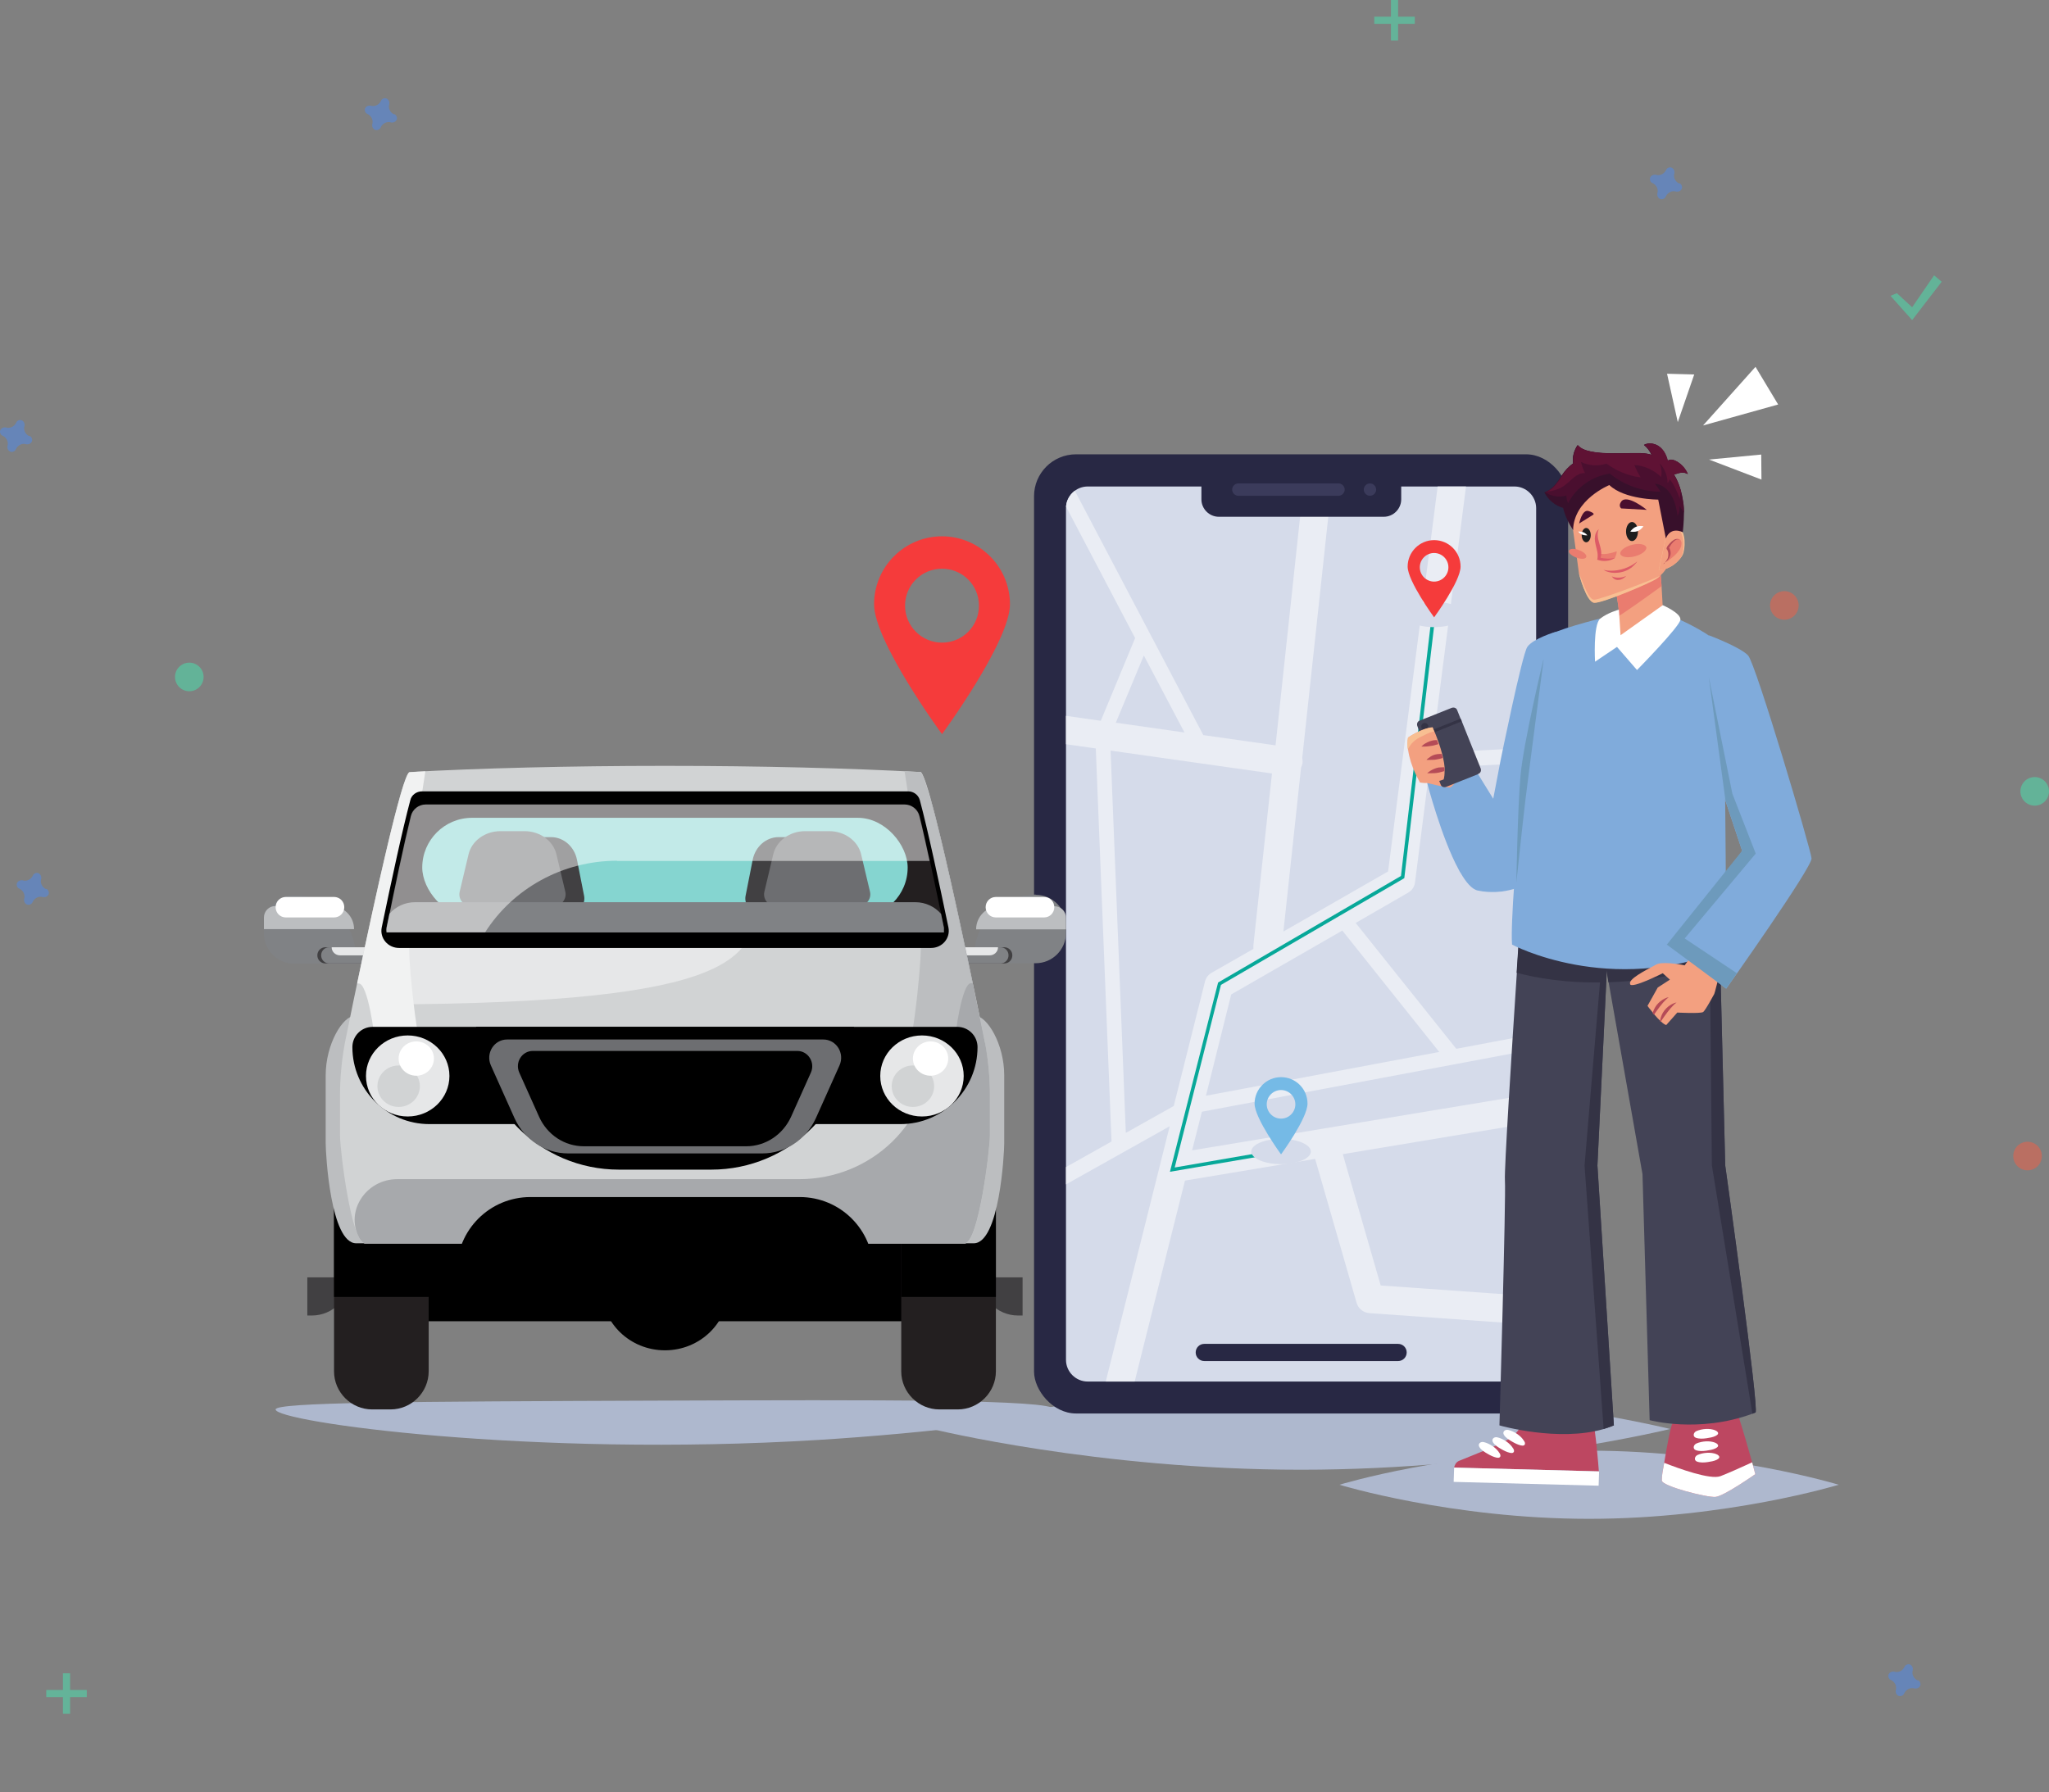 <?xml version="1.0" encoding="UTF-8"?>
<svg xmlns="http://www.w3.org/2000/svg" version="1.1" xmlns:xlink="http://www.w3.org/1999/xlink" viewBox="0 0 859.4 751.9">
  <rect x="0" y="0" width="859.4" height="751.9" fill="#808080" stroke="none"/>
  <!-- Generator: Adobe Illustrator 29.1.0, SVG Export Plug-In . SVG Version: 2.1.0 Build 142)  -->
  <defs>
    <style>
      .st0 {
        fill: #f53b3b;
      }

      .st1, .st2 {
        fill: #47e6b1;
      }

      .st3 {
        fill: #aeb8ce;
      }

      .st4 {
        fill: #f3a080;
      }

      .st5, .st6 {
        fill: #fff;
      }

      .st7 {
        fill: #4d8af0;
      }

      .st7, .st6, .st2, .st8, .st9 {
        opacity: .5;
      }

      .st7, .st10, .st2, .st11, .st8 {
        isolation: isolate;
      }

      .st12 {
        fill: #343345;
      }

      .st10 {
        fill: #ff146c;
        opacity: 0;
      }

      .st13 {
        fill: none;
      }

      .st14 {
        fill: #282844;
      }

      .st15, .st16 {
        fill: #d5dbea;
      }

      .st17 {
        fill: #85d5d0;
      }

      .st18 {
        fill: #808285;
      }

      .st19 {
        fill: #5f1234;
      }

      .st20 {
        fill: #f1f2f2;
      }

      .st21 {
        fill: #dd5b67;
      }

      .st22 {
        fill: #bcbec0;
      }

      .st23 {
        fill: #231f20;
      }

      .st24 {
        fill: #6d6e71;
      }

      .st25 {
        fill: #80abdb;
      }

      .st26 {
        fill: #07a899;
      }

      .st27 {
        fill: #ea7c6f;
      }

      .st28 {
        fill: #f8bf92;
      }

      .st29 {
        fill: #a7a9ac;
      }

      .st30 {
        fill: #3b3b5b;
      }

      .st31 {
        fill: #38102b;
      }

      .st32 {
        fill: #bd4761;
      }

      .st33 {
        fill: #75bae6;
      }

      .st34 {
        fill: #6d9abc;
      }

      .st35 {
        fill: #414042;
      }

      .st36 {
        fill: #4a0f2f;
      }

      .st16 {
        mix-blend-mode: multiply;
      }

      .st37 {
        fill: #eaedf4;
      }

      .st38 {
        fill: #434356;
      }

      .st39 {
        fill: #b54b57;
      }

      .st40 {
        fill: #1d1e1e;
      }

      .st8 {
        fill: #f55f44;
      }

      .st41 {
        clip-path: url(#clippath);
      }

      .st42 {
        fill: #e6e7e8;
      }

      .st43 {
        fill: #d1d3d4;
      }
    </style>
    <clipPath id="clippath">
      <path class="st13" d="M367.1,293.2h357.3c5,0,9.1,4.1,9.1,9.1v179c0,5-4.1,9.1-9.1,9.1h-357.3c-5,0-9.1-4.1-9.1-9.1v-179c0-5,4.1-9.1,9.1-9.1Z" transform="translate(937.5 -153.9) rotate(90)"/>
    </clipPath>
  </defs>
  <g class="st11">
    <g id="_x34_746a87b-e7ac-476a-abc6-e77b15a9a3dd">
      <path class="st10" d="M433,10.8l-4.6,2.8v688.9c1.5,1.1,3.1,2.2,4.6,3.2,269.7-186.7,269.7-529,269.7-529L433,10.8Z"/>
      <path class="st7" d="M165.3,48c-1.7-.8-2.6-2.7-2-4.4v-.4h0c0-1-.7-1.9-1.7-2-.6,0-1.2.2-1.6.7h0s-.1.2-.2.4c-.8,1.7-2.7,2.6-4.4,2h-.4c-1,0-1.9.7-2,1.7,0,.6.2,1.2.7,1.6h0c.1,0,.2,0,.4.2,1.7.8,2.6,2.7,2,4.4v.4h0c0,1,.7,1.9,1.7,2,.6,0,1.3-.2,1.7-.8h0s.1-.2.2-.4c.8-1.7,2.7-2.6,4.4-2h.4c1,0,1.9-.7,2-1.7,0-.6-.2-1.2-.7-1.6h0c-.1,0-.2-.2-.4-.2h0Z"/>
      <path class="st7" d="M19.3,373c-1.7-.8-2.6-2.7-2-4.4v-.4h0c0-1-.7-1.9-1.7-2-.6,0-1.2.2-1.6.7h0c0,.1-.1.2-.2.4-.8,1.7-2.7,2.6-4.4,2h-.4c-1,0-1.9.7-2,1.7,0,.6.2,1.2.7,1.6h0l.4.2c1.7.8,2.6,2.7,2,4.4v.4h0c0,1,.7,1.9,1.7,2,.6,0,1.3-.2,1.7-.8h0c0-.1.1-.2.2-.4.8-1.7,2.7-2.6,4.4-2h.4c1,0,1.9-.7,2-1.7,0-.6-.2-1.2-.7-1.6h0c-.1,0-.2-.2-.4-.2h0Z"/>
      <circle class="st8" cx="748.4" cy="254" r="6"/>
      <circle class="st8" cx="850.4" cy="485" r="6"/>
      <path class="st7" d="M704.3,77c-1.7-.8-2.6-2.7-2-4.4v-.4h0c0-1-.7-1.9-1.7-2-.6,0-1.2.2-1.6.7h0s0,.2-.2.4c-.8,1.7-2.7,2.6-4.4,2h-.4c-1,0-1.9.7-2,1.7,0,.6.2,1.2.7,1.6h0s.2,0,.4.2c1.7.8,2.6,2.7,2,4.4v.4h0c0,1,.7,1.9,1.7,2,.6,0,1.3-.2,1.7-.8h0s0-.2.2-.4c.8-1.7,2.7-2.6,4.4-2h.4c1,0,1.9-.7,2-1.7,0-.6-.2-1.2-.7-1.6h0s-.2-.2-.4-.2h-.1Z"/>
      <path class="st7" d="M804.3,705c-1.7-.8-2.6-2.7-2-4.4v-.4h0c0-1-.7-1.9-1.7-2-.6,0-1.2.2-1.6.7h0s0,.2-.2.4c-.8,1.7-2.7,2.6-4.4,2h-.4c-1,0-1.9.7-2,1.7,0,.6.2,1.2.7,1.6h0s.2,0,.4.2c1.7.8,2.6,2.7,2,4.4v.4h0c0,1,.7,1.9,1.7,2,.6,0,1.3-.2,1.7-.8h0s0-.2.2-.4c.8-1.7,2.7-2.6,4.4-2h.4c1,0,1.9-.7,2-1.7,0-.6-.2-1.2-.7-1.6h0s-.2-.2-.4-.2h-.1Z"/>
      <path class="st7" d="M12.3,183c-1.7-.8-2.6-2.7-2-4.4v-.4h0c0-1-.7-1.9-1.7-2-.6,0-1.2.2-1.6.7h0c0,.1,0,.2-.2.4-.8,1.7-2.7,2.6-4.4,2h-.4c-1,0-1.9.7-2,1.7,0,.6.2,1.2.7,1.6h0c.1,0,.2.1.4.2,1.7.8,2.6,2.7,2,4.4v.4h0c0,1,.7,1.9,1.7,2,.6,0,1.3-.2,1.7-.8h0c0-.1,0-.2.2-.4.8-1.7,2.7-2.6,4.4-2h.4c1,0,1.9-.7,2-1.7,0-.6-.2-1.2-.7-1.6h0c-.1,0-.2-.2-.4-.2h-.1Z"/>
      <circle class="st2" cx="79.4" cy="284" r="6"/>
      <circle class="st2" cx="853.4" cy="332" r="6"/>
      <g class="st9">
        <rect class="st1" x="583.4" width="3" height="17"/>
        <rect class="st1" x="576.4" y="7" width="17" height="3"/>
      </g>
      <g class="st9">
        <rect class="st1" x="26.4" y="702" width="3" height="17"/>
        <rect class="st1" x="19.4" y="709" width="17" height="3"/>
      </g>
      <g class="st9">
        <rect class="st1" x="709.4" y="396" width="3" height="17"/>
        <rect class="st1" x="702.4" y="403" width="17" height="3"/>
      </g>
      <polygon class="st2" points="795.6 123 802 128.9 811.2 115.5 814.4 118.2 802 134.3 792.9 124.1 795.6 123"/>
      <g>
        <g>
          <path class="st3" d="M700.5,599.5s-69.3,17.1-154.8,17.1-154.8-17.1-154.8-17.1c0,0,69.3-17.1,154.8-17.1s154.8,17.1,154.8,17.1Z"/>
          <g>
            <g>
              <g>
                <rect class="st14" x="433.7" y="190.6" width="224" height="402.4" rx="17.6" ry="17.6"/>
                <g>
                  <path class="st15" d="M367.1,293.2h357.3c5,0,9.1,4.1,9.1,9.1v179c0,5-4.1,9.1-9.1,9.1h-357.3c-5,0-9.1-4.1-9.1-9.1v-179c0-5,4.1-9.1,9.1-9.1Z" transform="translate(937.5 -153.9) rotate(90)"/>
                  <g class="st41">
                    <path class="st37" d="M693.5,547.4l-114.4-8.1-15.9-55.1,112.5-18.7c3.2-.5,5.4-3.6,4.9-6.8-.5-3.2-3.6-5.4-6.8-4.9l-173.8,28.8,4.1-16.2,177.4-33.3c1.7-.3,2.8-2,2.5-3.7-.3-1.7-2-2.8-3.7-2.5l-69.5,13.1-42.2-52.8,22-12.7c1.6-.9,2.7-2.5,2.9-4.4l6.1-47.8,91.2-4.9c1.7,0,3.1-1.6,3-3.3,0-1.7-1.6-3.1-3.3-3l-90,4.8,16.8-130.6c.4-3.2-1.9-6.2-5.1-6.6-3.2-.4-6.2,1.9-6.6,5.1l-23.4,181.8-43.9,25.2,7.4-68.8c.3-.6.5-1.2.6-1.8.1-.8,0-1.6-.1-2.3l15.5-143.6c.3-3.2-2-6.2-5.2-6.5-3.3-.4-6.2,2-6.5,5.2l-15,139.7-30.3-4.3-71.6-136.2c-.8-1.5-2.7-2.1-4.3-1.3-1.5.8-2.1,2.7-1.3,4.3l48.6,92.5-14.4,34.7-39.9-5.7c-3.2-.5-6.2,1.8-6.7,5-.5,3.2,1.8,6.2,5,6.7l39.5,5.6,6.6,164.9-54.5,30.6c-1.5.9-2.1,2.8-1.2,4.3.6,1,1.7,1.6,2.8,1.6.5,0,1.1-.1,1.5-.4l75.8-42.5-31.5,125.8c-.8,3.2,1.1,6.4,4.3,7.2.5.1,1,.2,1.4.2,2.6,0,5.1-1.8,5.7-4.5l26.5-105.9,54.6-9.1,17.4,60.4c.7,2.4,2.8,4.1,5.3,4.3l118.5,8.4c.1,0,.3,0,.4,0,3.1,0,5.7-2.4,5.9-5.5.2-3.3-2.2-6.1-5.5-6.3ZM603.8,441.3l-98,18.4,10.6-42.5,46.6-26.8,40.7,51ZM479.7,274.9l17.1,32.4-28.8-4.1,11.8-28.3ZM472.2,475.4l-6.4-160.5,67.7,9.6-7.8,72.1c0,.5,0,1,0,1.5l-17.5,10c-1.4.8-2.4,2.1-2.8,3.7l-13.1,52.2-20.3,11.4Z"/>
                  </g>
                </g>
                <g>
                  <path class="st14" d="M503.8,196.2h83.9v13.3c0,4-3.3,7.3-7.3,7.3h-69.2c-4,0-7.3-3.3-7.3-7.3v-13.3h0Z"/>
                  <g>
                    <path class="st30" d="M561.4,208h-42c-1.4,0-2.6-1.2-2.6-2.6h0c0-1.4,1.2-2.6,2.6-2.6h42c1.4,0,2.6,1.2,2.6,2.6h0c0,1.4-1.2,2.6-2.6,2.6Z"/>
                    <path class="st30" d="M577.2,205.4c0,1.4-1.2,2.6-2.6,2.6s-2.6-1.2-2.6-2.6,1.2-2.6,2.6-2.6,2.6,1.2,2.6,2.6Z"/>
                  </g>
                </g>
              </g>
              <path class="st14" d="M586.4,571h-81.3c-2,0-3.6-1.6-3.6-3.6h0c0-2,1.6-3.6,3.6-3.6h81.3c2,0,3.6,1.6,3.6,3.6h0c0,2-1.6,3.6-3.6,3.6Z"/>
            </g>
            <g>
              <polygon class="st26" points="490.7 491.6 510.9 412.2 587.6 367.5 600.8 255.7 602.3 255.9 589 368.4 588.7 368.6 512.1 413.2 492.7 489.8 537.3 482.1 537.6 483.6 490.7 491.6"/>
              <g>
                <path class="st16" d="M614,257.8c0,2.9-5.6,5.3-12.5,5.3s-12.5-2.4-12.5-5.3,5.6-5.3,12.5-5.3,12.5,2.4,12.5,5.3Z"/>
                <path class="st0" d="M601.5,226.6c-6.1,0-11.1,5-11.1,11.1s11.1,21.3,11.1,21.3c0,0,11.1-15.1,11.1-21.3s-5-11.1-11.1-11.1ZM601.5,244c-3.3,0-6-2.7-6-6s2.7-6,6-6,6,2.7,6,6-2.7,6-6,6Z"/>
              </g>
              <g>
                <path class="st16" d="M549.8,483.1c0,2.9-5.6,5.3-12.5,5.3s-12.5-2.4-12.5-5.3,5.6-5.3,12.5-5.3,12.5,2.4,12.5,5.3Z"/>
                <path class="st33" d="M537.3,451.9c-6.1,0-11.1,5-11.1,11.1s11.1,21.3,11.1,21.3c0,0,11.1-15.1,11.1-21.3s-5-11.1-11.1-11.1ZM537.3,469.3c-3.3,0-6-2.7-6-6s2.7-6,6-6,6,2.7,6,6-2.7,6-6,6Z"/>
              </g>
            </g>
          </g>
        </g>
        <path class="st3" d="M771.2,622.9s-46.9,14.3-104.7,14.3-104.7-14.3-104.7-14.3c0,0,46.9-14.3,104.7-14.3s104.7,14.3,104.7,14.3Z"/>
        <g>
          <g>
            <path class="st25" d="M656.4,280.2l-11.2,88s-6.3,4.6-15.2,5.8c-.8,0-1.6.2-2.4.2-2.5.1-5.1,0-7.8-.6-2.4-.5-4.9-3.4-7.2-7.4-.3-.5-.6-.9-.8-1.4-7.2-13.2-13.2-36.3-13.2-36.3l17.7-9.6,10,16.2,3.1-16.2s9-44.3,11.2-47.5c2.4-3.5,11.8-6.3,11.8-6.3l3.9,15Z"/>
            <g>
              <path class="st4" d="M603.8,309.8s5.1,0,6.4,1.2c1.2,1.2,4.5,10.7,4.5,10.7,0,0-5,8.6-6.7,8.7-1.7,0-9.4-1.9-9.4-1.9l-1.4-9.1,6.6-9.6Z"/>
              <path class="st38" d="M619.9,324.8l-13.3,5.3c-1,.4-2.1,0-2.4-1.1l-7.8-19.6-.5-1.1-1.4-3.6c-.4-1,0-2.1,1-2.4l13.3-5.3c1-.4,2.1,0,2.4,1l1.4,3.5.5,1.1,7.9,19.7c.4,1,0,2.1-1.1,2.4Z"/>
              <polygon class="st12" points="613.1 302.6 596.3 309.4 595.9 308.2 612.6 301.5 613.1 302.6"/>
              <path class="st12" d="M599.1,304.8c0,.8-.7,1.5-1.5,1.5s-1.5-.7-1.5-1.5.7-1.5,1.5-1.5,1.5.7,1.5,1.5Z"/>
              <g>
                <path class="st4" d="M595.2,328.2c4.8,1.1,10.3-1.2,10.3-1.2.3-1,.4-2.2.4-3.5,0-.5,0-1.1,0-1.6-.1-1.2-.3-2.5-.6-3.8-.1-.6-.3-1.1-.4-1.7-.4-1.5-.8-2.9-1.3-4.3-.2-.6-.4-1.1-.6-1.7-.5-1.4-1-2.7-1.4-3.6-.5-1.1-.7-1.7-.7-1.7-4.5.3-10.3,4.3-10.3,4.3-.3,1.7-.3,3.5,0,5.2.9,6.9,4.9,13.5,4.9,13.5Z"/>
                <g>
                  <path class="st39" d="M596.2,313.2s.6,0,1.5,0c.9,0,2.1-.2,3.4-.4.8-.2,1.5-.4,2.2-.6-.2-.6-.4-1.1-.6-1.7-.6,0-1.3,0-2,.2-1.4.3-2.6,1-3.4,1.5-.8.6-1.2,1.1-1.2,1.1Z"/>
                  <path class="st39" d="M598.3,318.8s.6,0,1.5,0c.9,0,2.1,0,3.3-.3.7-.1,1.4-.3,2-.5-.1-.6-.3-1.1-.4-1.7-.6,0-1.3,0-2,.1-1.4.2-2.5.8-3.2,1.4-.8.5-1.2,1-1.2,1Z"/>
                  <path class="st39" d="M598.5,324.4s.6,0,1.6,0c.9,0,2.2,0,3.5-.3.8-.2,1.6-.4,2.2-.6,0-.5,0-1.1,0-1.6-.8,0-1.6,0-2.5.1-1.4.3-2.6.9-3.4,1.4-.8.5-1.3,1-1.3,1Z"/>
                </g>
                <path class="st28" d="M590.3,314.7c.7-1.3,1.5-2.6,2.6-3.6,1-.9,2.2-1.6,3.5-2.2,1.4-.7,2.9-1.5,4.4-1.9.2,0,.4,0,.7-.1-.5-1.1-.7-1.7-.7-1.7-4.5.3-10.3,4.3-10.3,4.3-.3,1.7-.3,3.5,0,5.2Z"/>
              </g>
            </g>
          </g>
          <g>
            <g>
              <g>
                <path class="st32" d="M609.9,615.7c.2-1,.7-2.2,2-2.8,3.9-1.7,18.4-7,22.3-10.1,3-2.4,5.7-7.5,6.8-9.7l26.9,1.4c1.5,6.9,2.5,20.1,2.7,22.8l-60.7-1.6Z"/>
                <polygon class="st5" points="609.7 621.7 670.5 623.3 670.7 617.3 609.9 615.7 609.7 621.7"/>
                <g>
                  <path class="st5" d="M639.3,604.6c0,0,0,.1.1.2.3.5.4,1.3-.3,1.6-.4.2-.8,0-1.2,0-1.3-.3-2.5-.9-3.7-1.6-1.2-.7-2.6-1.5-3.4-2.8-.8-1.3.4-2.4,1.8-2.1,2.5.6,5.3,2.4,6.6,4.6Z"/>
                  <path class="st5" d="M634.7,607.7c0,0,0,.1.1.2.3.5.4,1.3-.3,1.6-.4.2-.8,0-1.2,0-1.3-.3-2.5-.9-3.7-1.6-1.2-.7-2.6-1.5-3.4-2.8-.8-1.3.4-2.4,1.8-2.1,2.5.6,5.3,2.4,6.6,4.6Z"/>
                  <path class="st5" d="M629,609.7c0,0,0,.1.1.2.3.5.4,1.3-.3,1.6-.4.2-.8,0-1.2,0-1.3-.3-2.5-.9-3.7-1.6-1.2-.7-2.6-1.5-3.4-2.8-.8-1.3.4-2.4,1.8-2.1,2.5.6,5.3,2.4,6.6,4.6Z"/>
                </g>
              </g>
              <g>
                <path class="st32" d="M736.3,618.4s-13.2,9.3-16.8,9.6c-3.6.3-22.5-4.5-22.5-6.9s.4-3.8,1-7.4c1.1-6.7,2.7-15.4,3.5-16.6,1.2-1.8,0-12.6,0-12.6,0,0,19.5-4.5,22.2-3.6,2.1.7,8.4,22.6,11.2,32.6.8,2.9,1.3,4.9,1.3,4.9Z"/>
                <path class="st5" d="M736.3,618.4s-13.2,9.3-16.8,9.6c-3.6.3-22.5-4.5-22.5-6.9s.4-3.8,1-7.4c6.1,2.4,19.3,7.2,23.6,5.6,2.9-1.1,8.5-3.6,13.3-5.8.8,2.9,1.3,4.9,1.3,4.9Z"/>
              </g>
              <path class="st38" d="M736.3,592.6c-.4.2-.9.3-1.3.5-22.6,8.3-43.1,2.7-43.1,2.7l-3-103.2-14.2-80.5-.8-5.1-.2,5.1-3.7,76.8,6.9,109.1c-1.3.6-2.7,1-4.2,1.5-19.1,5.6-43.8-1.5-43.8-1.5,0,0,2.8-95.7,2.3-102.9-.3-4.6,2.8-53.4,5-87,1.2-18.1,2.1-31.8,2.1-31.8h83.5l-.3,27.8,2.1,84.9s14.4,103,12.7,103.6Z"/>
              <path class="st12" d="M721.7,376.3l-.3,27.8c-17.8,5.4-33.6,7.6-46.8,8l-.8-5.1-.2,5.1c-16.8.5-29.6-1.9-37.5-4,1.2-18.1,2.1-31.8,2.1-31.8h83.5Z"/>
              <path class="st5" d="M719.5,600.2c0,0,.1,0,.2,0,.5.3,1.2.8.8,1.5-.2.3-.6.5-.9.7-1.2.6-2.6.8-3.9,1-1.4.2-3,.3-4.4-.2-1.4-.5-1.1-2.2.2-2.8,2.3-1,5.6-1.3,8-.3Z"/>
              <path class="st5" d="M719.5,605.4c0,0,.1,0,.2,0,.5.3,1.2.8.8,1.5-.2.3-.6.5-.9.7-1.2.6-2.6.8-3.9,1-1.4.2-3,.3-4.4-.2-1.4-.5-1.1-2.2.2-2.8,2.3-1,5.6-1.3,8-.3Z"/>
              <path class="st5" d="M720,610.2c0,0,.1,0,.2,0,.5.3,1.2.8.8,1.5-.2.3-.6.5-.9.7-1.2.6-2.6.8-3.9,1-1.4.2-3,.3-4.4-.2-1.4-.5-1.1-2.2.2-2.8,2.3-1,5.6-1.3,8-.3Z"/>
            </g>
            <path class="st12" d="M676.8,598c-1.3.6-2.7,1-4.2,1.5l-8-110.5,7.8-92.6,1.5,10.7-.2,5.1-3.7,76.8,6.9,109.1Z"/>
            <path class="st12" d="M736.3,592.6c-.4.2-.9.3-1.3.5l-17-104.2-1.1-112.7h4.9l-.3,27.8,2.1,84.9s14.4,103,12.7,103.6Z"/>
          </g>
          <path class="st25" d="M671.2,259.5s-19.7,4.8-23.5,8.1c-3.8,3.3-14.9,112.3-13.5,128.7,0,0,40.8,21.8,89.8,2,0,0-.3-122.2-2.4-126.9-2.1-4.8-17-11.4-17-11.4l-25.8,8.7-7.7-9.1Z"/>
          <g>
            <g>
              <path class="st4" d="M697.3,257.1c-.4.4-19.1,14.3-19.1,14.3,0,0,.4-8.5.6-13,0-1.4.1-2.4.1-2.6,0-1.8-1.5-9.5-1.5-9.5l18.9-8.6s.3,3.9.6,8.2c.3,5.2.7,11,.4,11.2Z"/>
              <path class="st27" d="M696.9,245.9c-5.2,3.8-16.8,12.1-18,12.5,0,0,0,0-.1,0,0-1.4.1-2.4.1-2.6,0-1.8-1.5-9.5-1.5-9.5l18.9-8.6s.3,3.9.6,8.2Z"/>
            </g>
            <g>
              <path class="st4" d="M698.9,238.3s-.5,1.4-2.6,3.2h0c-.4.4-.9.8-1.5,1.2-2.2,1.6-23,10.5-26.2,10.1-3.2-.4-6.2-11.4-6.4-12.6-1-7.1-3.9-29-3.9-29,7.9-23.9,36-11.5,39.2-9.2,3.2,2.3,1.3,36.2,1.3,36.2Z"/>
              <path class="st28" d="M696.3,241.6c-.4.4-.9.8-1.5,1.2-2.2,1.6-23,10.5-26.2,10.1-3.2-.4-6.2-11.4-6.4-12.6,2,4.8,4.2,11.5,6.5,11.3,3.4-.3,25-8.6,27.5-10Z"/>
            </g>
            <g>
              <path class="st36" d="M662.3,219.8s1.2-6.3,4-5.4c2.8.9,2,1.5,2,1.5l-6.1,3.8Z"/>
              <path class="st36" d="M690.7,213.9s-8.3-6.8-10.7-3.5c-1.4,1.9,0,2.9,0,2.9l10.7.6Z"/>
              <g>
                <ellipse class="st40" cx="684.5" cy="223" rx="2.5" ry="4"/>
                <path class="st5" d="M689.3,220.8s-.9,1.4-2.4,2c-1.5.6-3.1.2-3.1.2,0,0,.9-1.4,2.4-2,1.5-.6,3.1-.2,3.1-.2Z"/>
              </g>
              <g>
                <ellipse class="st40" cx="665.3" cy="224.5" rx="1.9" ry="3"/>
                <path class="st5" d="M661.9,223s.7.9,1.7,1.3c1.1.4,2.2.3,2.2.3,0,0-.7-.9-1.7-1.3-1.1-.4-2.2-.3-2.2-.3Z"/>
              </g>
              <path class="st21" d="M682.1,241.6c-1.9.9-4.2,1-6.1.2.7,1,1.6,1.6,2.8,1.5,1.2,0,2.5-.8,3.3-1.7Z"/>
              <path class="st27" d="M665.3,233.7c-.3.9-2.2,1-4.2.2-2-.7-3.4-2.1-3-2.9.3-.9,2.2-1,4.2-.2,2,.7,3.4,2.1,3,2.9Z"/>
              <path class="st27" d="M690.5,229.6c.3,1.3-1.8,3-4.8,3.8-3,.8-5.7.3-6.1-1-.3-1.3,1.8-3,4.8-3.8,3-.8,5.7-.3,6.1,1Z"/>
              <path class="st21" d="M686.6,235.7s-.1.2-.4.5c-.2.3-.6.7-1.1,1.2-1,1-2.7,2.1-4.9,2.6-2.1.5-4.2.4-5.5,0-.7-.2-1.2-.4-1.6-.6-.3-.2-.5-.3-.5-.3,0,0,.2,0,.6.1.4,0,.9.2,1.6.2,1.4.1,3.2,0,5.2-.5,2-.5,3.6-1.3,4.8-2,.6-.4,1-.7,1.3-.9.3-.2.5-.4.5-.4Z"/>
              <g>
                <path class="st27" d="M670.8,232.1v2.3s3.6,1.3,6.5-.3c0,0,.8-1.6.8-2.8,0,0-5.2,1.9-7.3.8Z"/>
                <path class="st21" d="M677.3,234.1c-2.1,1.4-5,1.6-7.4.7.4-1.4.2-3-.2-4.4-.3-1.5-.8-2.9-.8-4.4s.5-3.1,1.7-4c-.9,1.8-.4,4,.2,6,.6,2,1.2,4.1.5,6,1.9.4,4.1.6,6,0Z"/>
              </g>
            </g>
            <g>
              <path class="st28" d="M695.8,239.2c4.3-.3,7.4-2.9,9-5,.4-.5.7-.9.9-1.3,1.2-2.2,1.6-9.9-1.6-11.7-2.2-1.2-3.8.6-4.6,1.8h0c-.3.5-.5.9-.5.9l-3.3,15.3Z"/>
              <path class="st4" d="M695.8,239.2c4.3-.3,7.4-2.9,9-5,.1-.2.3-.4.4-.6,1.2-2.2,1.6-9.9-1.6-11.7-1.8-1-3.2,0-4,1h0c-.3.5-.5.9-.5.9l-3.3,15.3Z"/>
              <path class="st27" d="M705.2,227.3c.2.6,0,1.3-.1,1.9-.9,2.6-3.4,4.5-5.9,6.4.7-1.2,1-2.7.9-4,0-.5-.2-1-.2-1.4,0-1.9,4.4-6.4,5.3-2.8Z"/>
              <path class="st39" d="M697.9,236.2s0,0,.1,0c0,0,.2-.1.4-.2.3-.2.8-.6,1.2-1.1.4-.5.8-1.2,1-2,.2-.8.1-1.8-.3-2.7,0-.1-.1-.2-.2-.3h0c0-.1,0,0,0,0h0s0,0,0,0h0s0,0,0,0h0c0,0,0-.2,0-.2,0,0,.1-.2.2-.3.2-.4.5-.7.7-1.1.3-.3.5-.6.8-.9.3-.3.5-.5.8-.7.3-.2.5-.3.8-.4.3,0,.5,0,.7.1.2,0,.3.2.3.3,0,0,0,.1,0,.1,0,0,0,0,0-.1,0,0,0-.2-.3-.4-.2-.1-.4-.2-.8-.2-.3,0-.7.1-1.1.3-.3.2-.6.4-1,.7-.3.3-.6.6-.9.9-.3.3-.6.7-.9,1.1,0,0-.1.2-.2.3v.2c0,0-.2.2-.2.2v.2c0,0,0,.1,0,.2v.2c.2,0,.2.2.3.3.4.8.5,1.6.4,2.4,0,.8-.3,1.4-.7,2-.3.5-.7.9-.9,1.2-.1.1-.3.2-.3.3,0,0-.1.1-.1.1Z"/>
            </g>
            <path class="st5" d="M678.9,255.8s-4.5,1.2-7.7,3.7c-3.1,2.5-2.2,18.1-2.2,18.1l9.2-6.2,8.4,9.7s17.9-18.2,18.2-21.1c.3-2.8-7.4-6.1-7.4-6.1l-17.7,12.6-.7-10.7Z"/>
            <g>
              <path class="st31" d="M706.1,211.5c.1.9.2,2.2.2,3.6,0,3.8-.5,8.2-.5,8.2,0,0-5-2.7-7.1,2.6l-3.2-16.3s-14.2,0-20.5-6.1c0,0-15,6.1-15.2,18.9-1.9-2.9-3.4-6-4.2-9.3-3.4-1-6.3-3.4-7.9-6.6,0,0,.2,0,.3,0,3.3-1.1,5.3-4.3,7.2-7.2,1-1.6,2.8-3.6,4.6-4.8-.7-4.3,1.9-7.7,1.9-7.7,4.2,5.4,23.4,2.6,29,3.6.7.1,1.4.3,2,.5-.7-1.6-1.8-3.1-3.2-4.2,2-1.1,4.7-.6,6.5.8,1.8,1.4,2.9,3.7,3.4,5.9,1.1-.9,2.7-.4,3.9.3,2,1.2,3.6,3,4.5,5.2-1.5-1-3.4-.6-5.1,0-.2,0-.4.2-.6.2,2.8,4.5,3.6,10.1,4,12.4Z"/>
              <path class="st36" d="M706.1,211.5c.1.9.2,2.2.2,3.6-.6-1-1.2-1.9-1.9-2.8.2,1.4,0,2.8-.8,4.1-.4-3-1.1-6-2.6-8.6-1.5-2.6-3.9-4.6-6.9-4.9.8,1.1,1.6,2.2,2.4,3.4-7.6,0-15.4-2.8-21.3-7.6-7.3,1-14.1,5.8-17.5,12.4-.4-.9-.8-2.2-.7-3.2-2.4.7-5,.5-7.3-.5-.6-.3-1.2-.6-1.7-1,.3,0,.5-.2.8-.3,2.8-1.3,4.7-4.2,6.4-6.9,1-1.6,2.8-3.6,4.6-4.8-.7-4.3,1.9-7.7,1.9-7.7,4.2,5.4,23.4,2.6,29,3.6.7.1,1.4.3,2,.5-.7-1.6-1.8-3.1-3.2-4.2,2-1.1,4.7-.6,6.5.8,1.8,1.4,2.9,3.7,3.4,5.9,1.1-.9,2.7-.4,3.9.3,2,1.2,3.6,3,4.5,5.2-1.5-1-3.4-.6-5.1,0-.2,0-.4.2-.6.2,1.4,2.3,2.4,4.9,3,7.2.6,2.2.8,4.1,1,5.2Z"/>
              <path class="st19" d="M702.7,198.9c-.2,0-.4.2-.6.2,1.4,2.3,2.4,4.9,3,7.2-.4,1-.6,2-.5,3.1-1.1-2.9-2.3-5.9-4.3-8.4-.1.6-.5,1.2-.9,1.6,0-3-1.2-6.1-3.3-8.2.7,1.8,1,3.8.6,5.7-3-2.9-7.1-4.8-11.2-5,.7,1.8,1.6,3.5,2.6,5.2-5.2-.7-10.1-2.7-14.3-5.8-3.5,1.2-7.4.9-10.7-.7.4,1.6.9,3.2,1.7,4.7-3.2-.3-5.6,2.8-8.1,4.8-2.2,1.7-4.9,2.7-7.7,2.9,2.8-1.3,4.7-4.2,6.4-6.9,1-1.6,2.8-3.6,4.6-4.8-.7-4.3,1.9-7.7,1.9-7.7,4.2,5.4,23.4,2.6,29,3.6.7.1,1.4.3,2,.5-.7-1.6-1.8-3.1-3.2-4.2,2-1.1,4.7-.6,6.5.8,1.8,1.4,2.9,3.7,3.4,5.9,1.1-.9,2.7-.4,3.9.3,2,1.2,3.6,3,4.5,5.2-1.5-1-3.4-.6-5.1,0Z"/>
            </g>
          </g>
          <path class="st34" d="M647.4,276.9s-6.4,48.7-7.6,58.7c-1.2,9.9-3.8,34.7-3.8,34.7,0,0,.5-30.4,1.7-44.5,1.2-14.1,9.6-48.9,9.6-48.9Z"/>
          <g>
            <g>
              <path class="st4" d="M683.7,412.9c.7,2,13.7-4.6,13.7-4.6l3,2.7-5.1,3.3-4.3,7.7s1,1.4,2.4,3c0,0,0,0,0,0,0,0,0,0,0,0,.1.1.2.2.3.4,0,0,0,0,0,0,0,0,0,0,.1.1.1.2.3.4.5.6.7.8,1.4,1.6,2.1,2.2,0,0,.2.2.2.2.4.4.8.7,1.2,1,.4.3.8.5,1.1.5l4.6-5.2s9.5.5,10.8-.2c.5-.3,1.8-2.4,3.2-4.9.5-.9,1-1.8,1.5-2.7,0,0,0,0,0,0,.2-.3,1.6-6.1,1.7-6.4l-12.4-8-1.7,2.4c-.7-.1-1.4-.3-2.1-.4-2.6-.4-5.5-.7-7.7-.5-.9.1-1.8.3-2.4.7-4.5,2.4-11.5,6-10.7,8Z"/>
              <path class="st39" d="M693.2,425.1c.2.2.3.4.5.6,0,0,0,0,.1-.1.6-.9,1.4-2,2.3-3.2.9-1.2,1.8-2.2,2.5-2.9.2-.2.4-.3.5-.5.2-.1.3-.2.4-.3.2-.2.4-.3.4-.3,0,0-.2,0-.5.1-.2,0-.3,0-.6.2-.2,0-.4.2-.7.3-1,.5-2.3,1.4-3.3,2.7-.9,1.2-1.4,2.5-1.7,3.5Z"/>
              <path class="st39" d="M696.3,428.5c0,0,.2.2.2.2.2-.2.4-.6.6-.9.6-.9,1.4-2,2.3-3.2.9-1.2,1.8-2.2,2.5-2.9.2-.2.4-.3.5-.5.2-.1.3-.2.4-.3.2-.2.4-.3.4-.3,0,0-.2,0-.5.1-.2,0-.3,0-.6.2-.2,0-.4.2-.7.3-1,.5-2.3,1.4-3.3,2.7-1,1.3-1.5,2.7-1.7,3.7,0,.4-.2.7-.2.9Z"/>
            </g>
            <path class="st25" d="M716.7,266.5s13.3,5,16.5,8.5c3.2,3.4,26.3,81.3,26.6,85.1.3,3.8-35.8,54.7-35.8,54.7l-20.7-15.9,27.4-41.9-13.9-41.7v-48.7Z"/>
          </g>
          <polygon class="st34" points="716.7 284 723.7 335.8 730.7 356.9 699.1 396.3 724 414.7 728.5 408.3 706.6 393.7 736.4 358.1 726.6 333 716.7 284"/>
        </g>
        <g>
          <polygon class="st5" points="714.3 178.5 736.3 153.9 745.8 169.7 714.3 178.5"/>
          <polygon class="st5" points="703.7 177.1 699.2 156.8 710.6 157.1 703.7 177.1"/>
          <polygon class="st5" points="716.8 192.8 738.7 190.7 738.8 201.2 716.8 192.8"/>
        </g>
        <path class="st0" d="M395.1,225c-15.7,0-28.5,12.8-28.5,28.5s28.5,54.5,28.5,54.5c0,0,28.5-38.8,28.5-54.5s-12.8-28.5-28.5-28.5ZM395.1,269.6c-8.5,0-15.5-6.9-15.5-15.5s6.9-15.5,15.5-15.5,15.5,6.9,15.5,15.5-6.9,15.5-15.5,15.5Z"/>
      </g>
      <g>
        <path class="st3" d="M442.2,591.3c.2,3.6-53.5,10-99,12.8-120.6,7.4-227.9-7.6-227.6-12.8.1-3,54.5-3.3,163.3-3.7,87.4-.3,163.1-.6,163.3,3.7Z"/>
        <g>
          <g>
            <path class="st35" d="M144.9,535.9h1.9v16h-17.9c0-8.8,7.2-16,16-16Z" transform="translate(275.7 1087.8) rotate(180)"/>
            <path class="st35" d="M411,535.9h17.9v16h-1.9c-8.8,0-16-7.2-16-16h0Z"/>
          </g>
          <g>
            <rect x="164.7" y="488.5" width="228.4" height="65.8"/>
            <ellipse cx="278.9" cy="540.7" rx="26.6" ry="25.8"/>
          </g>
          <g>
            <path class="st23" d="M378,487h39.7v88.3c0,8.8-7.2,16-16,16h-7.7c-8.8,0-16-7.2-16-16v-88.3h0Z"/>
            <path class="st23" d="M140.1,487h39.7v88.3c0,8.8-7.2,16-16,16h-7.7c-8.8,0-16-7.2-16-16v-88.3h0Z"/>
          </g>
          <g>
            <rect x="378" y="487" width="39.7" height="57.1"/>
            <rect x="140.1" y="487" width="39.7" height="57.1"/>
          </g>
          <g>
            <path class="st22" d="M356.7,521.6h51.7c10.8,0,12.8-37.6,12.8-42v-28.4c0-13.4-7.3-25-12.1-25h-52.4v95.3Z"/>
            <path class="st22" d="M201.1,521.6h-51.7c-10.8,0-12.8-37.6-12.8-42v-28.4c0-13.4,7.3-25,12.1-25h52.4v95.3Z"/>
          </g>
          <g>
            <g>
              <g>
                <path class="st18" d="M110.7,375.4h25.8c7,0,12.7,5.7,12.7,12.7v3.3c0,7-5.7,12.7-12.7,12.7h0c-14.2,0-25.8-11.6-25.8-25.8v-3h0Z" transform="translate(259.9 779.7) rotate(-180)"/>
                <path class="st22" d="M110.7,380.2h37.7v4.9c0,2.6-2.1,4.8-4.8,4.8h-23.3c-5.3,0-9.7-4.3-9.7-9.7h0Z" transform="translate(259.1 770) rotate(180)"/>
                <path class="st5" d="M119.9,384.9h20.2c2.4,0,4.3-1.9,4.3-4.3h0c0-2.4-1.9-4.3-4.3-4.3h-20.2c-2.4,0-4.3,1.9-4.3,4.3h0c0,2.4,1.9,4.3,4.3,4.3Z"/>
              </g>
              <path class="st35" d="M136.5,404.2h19.3c1.9,0,3.4-1.5,3.4-3.4h0c0-1.9-1.5-3.4-3.4-3.4h-19.3c-1.9,0-3.4,1.5-3.4,3.4h0c0,1.9,1.5,3.4,3.4,3.4Z"/>
              <path class="st18" d="M138.1,404.2h19.3c1.9,0,3.4-1.5,3.4-3.4h0c0-1.9-1.5-3.4-3.4-3.4h-19.3c-1.9,0-3.4,1.5-3.4,3.4h0c0,1.9,1.5,3.4,3.4,3.4Z"/>
              <path class="st42" d="M139.1,397.4h18.2c1.9,0,3.5,1.5,3.5,3.4h-18.2c-1.9,0-3.5-1.5-3.5-3.4Z"/>
            </g>
            <g>
              <g>
                <path class="st18" d="M434.4,375.4h0c7,0,12.7,5.7,12.7,12.7v3.3c0,7-5.7,12.7-12.7,12.7h-25.8v-3c0-14.2,11.6-25.8,25.8-25.8Z"/>
                <path class="st22" d="M419,380.2h23.3c2.6,0,4.8,2.1,4.8,4.8v4.9h-37.7c0-5.3,4.3-9.7,9.7-9.7Z"/>
                <path class="st5" d="M437.9,384.9h-20.2c-2.4,0-4.3-1.9-4.3-4.3h0c0-2.4,1.9-4.3,4.3-4.3h20.2c2.4,0,4.3,1.9,4.3,4.3h0c0,2.4-1.9,4.3-4.3,4.3Z"/>
              </g>
              <path class="st35" d="M421.2,404.2h-19.3c-1.9,0-3.4-1.5-3.4-3.4h0c0-1.9,1.5-3.4,3.4-3.4h19.3c1.9,0,3.4,1.5,3.4,3.4h0c0,1.9-1.5,3.4-3.4,3.4Z"/>
              <path class="st18" d="M419.6,404.2h-19.3c-1.9,0-3.4-1.5-3.4-3.4h0c0-1.9,1.5-3.4,3.4-3.4h19.3c1.9,0,3.4,1.5,3.4,3.4h0c0,1.9-1.5,3.4-3.4,3.4Z"/>
              <path class="st42" d="M418.6,397.4h-18.2c-1.9,0-3.5,1.5-3.5,3.4h18.2c1.9,0,3.5-1.5,3.5-3.4Z"/>
            </g>
          </g>
          <g>
            <path class="st43" d="M386,323.9c-29.3-1.6-66.5-2.6-107.1-2.6s-77.9,1-107.1,2.6c-4.4.2-27.2,113.9-27.2,113.9-1.3,7.2-2,14.5-2,21.9v16.6c0,6,4.7,45.4,10.6,45.4h251.4c5.8,0,10.6-39.3,10.6-45.4v-16.7c0-7.3-.7-14.7-2-21.9,0,0-22.8-113.6-27.2-113.9Z"/>
            <g>
              <path class="st42" d="M317.2,373.6h-145.5c-5.9,0-10.9,4.1-12.2,9.8,0,0,0,.2,0,.2-2,9.3-1.5,19,1.4,28h0c1.9,5.8,7.4,9.8,13.5,9.7,141.9-1.7,143-22.1,142.8-47.8Z"/>
              <g>
                <path class="st20" d="M179.9,447.1c-4.6,0-8.3-41.9-8.3-48.4v-17.7c0-7.8.5-15.7,1.6-23.3,0,0,2.2-14.8,5.2-34.1-2.2.1-4.4.2-6.6.4-3,.2-15,55.1-22,88.6h.7c3.7,0,6.7,21.4,6.7,25v14h119.6v-4.4h-97Z"/>
                <path class="st29" d="M413.2,437.8s-14.9-74.3-22.9-102.8v106.2c0,29.6-24.7,53.5-55.1,53.5h-168.6c-13,0-21.9,13.3-16,24.5.8,1.5,1.7,2.4,2.6,2.4h251.4c5.8,0,10.6-39.3,10.6-45.4v-16.7c0-7.3-.7-14.7-2-21.9Z"/>
                <path class="st22" d="M386,323.9c-2.1-.1-4.4-.2-6.6-.4,3,19.3,5.2,34.1,5.2,34.1,1.1,7.7,1.6,15.5,1.6,23.3v17.8c0,6.4-3.7,48.4-8.3,48.4h-101v4.4h123.6v-14c0-3.6,3-25,6.7-25h.7c-7-33.5-18.9-88.4-22-88.6Z"/>
              </g>
            </g>
          </g>
          <path d="M222.5,502.2h112.9c17.1,0,30.9,13.8,30.9,30.9h-174.7c0-17.1,13.8-30.9,30.9-30.9Z"/>
          <path d="M259.5,430.8h38.7c33,0,59.9,26.8,59.9,59.9h-158.5c0-33,26.8-59.9,59.9-59.9Z" transform="translate(557.8 921.5) rotate(180)"/>
          <path d="M156.3,430.8h245.2c4.7,0,8.5,3.8,8.5,8.5h0c0,17.8-14.5,32.3-32.3,32.3h-197.6c-17.8,0-32.3-14.5-32.3-32.3h0c0-4.7,3.8-8.5,8.5-8.5Z"/>
          <path class="st24" d="M319.6,483.9h-81.3c-9.7,0-18.4-5.8-22.5-14.8l-9.9-22.1c-2.3-5.1,1.3-10.9,6.8-10.9h132.6c5.5,0,9.1,5.8,6.8,10.9l-9.9,22.1c-4.1,9-12.8,14.8-22.5,14.8Z"/>
          <path d="M312.9,480.9h-68c-8.1,0-15.4-4.8-18.8-12.4l-8.3-18.5c-1.9-4.3,1.1-9.1,5.7-9.1h110.9c4.6,0,7.6,4.9,5.7,9.1l-8.3,18.5c-3.4,7.5-10.7,12.4-18.8,12.4Z"/>
          <g>
            <g>
              <ellipse class="st42" cx="171" cy="451.4" rx="17.5" ry="17"/>
              <ellipse class="st43" cx="167.2" cy="455.7" rx="8.9" ry="8.7"/>
              <ellipse class="st5" cx="174.6" cy="444.1" rx="7.4" ry="7.2"/>
            </g>
            <g>
              <ellipse class="st42" cx="386.7" cy="451.4" rx="17.5" ry="17"/>
              <ellipse class="st43" cx="382.9" cy="455.7" rx="8.9" ry="8.7"/>
              <ellipse class="st5" cx="390.3" cy="444.1" rx="7.4" ry="7.2"/>
            </g>
          </g>
          <g>
            <path d="M167.3,397.7h223.2c4.7,0,8.2-4.1,7.3-8.6-4.1-19.7-8.6-40.7-12-53.4-.6-2.2-2.6-3.7-4.9-3.7h-203.9c-2.3,0-4.4,1.5-4.9,3.7-3.4,12.7-7.9,33.7-12,53.4-.9,4.5,2.6,8.6,7.3,8.6Z"/>
            <path class="st23" d="M162.1,389.1c-.1.7-.1,1.4,0,2h233.8c0-.7,0-1.3,0-2-3.4-16.5-7.1-34-10.1-46.7-.7-2.9-3.3-4.9-6.3-4.9h-200.7c-3,0-5.6,2-6.3,4.9-3.1,12.7-6.8,30.2-10.1,46.7Z"/>
            <rect class="st17" x="177.1" y="343.1" width="203.6" height="41.7" rx="20.9" ry="20.9"/>
            <path class="st35" d="M353.4,386.4h-10.1v-4.1h.6c3.1,0,5.4-3.1,4.8-6.4l-3-15.2c-1.1-5.5-5.6-9.5-10.9-9.5h-8.2c-5.3,0-9.8,4-10.9,9.5l-3,15.2c-.6,3.3,1.7,6.4,4.8,6.4h.6v4.1h-10.1c-3,0-5.7,1.9-7.1,4.8h59.5c-1.4-2.8-4.1-4.8-7.1-4.8ZM249.7,386.4h-10.1v-4.1h.6c3.1,0,5.4-3.1,4.8-6.4l-3-15.2c-1.1-5.5-5.6-9.5-10.9-9.5h-8.2c-5.3,0-9.8,4-10.9,9.5l-3,15.2c-.6,3.3,1.7,6.4,4.8,6.4h.6v4.1h-10.1c-3,0-5.7,1.9-7.1,4.8h59.5c-1.4-2.8-4.1-4.8-7.1-4.8Z"/>
            <path class="st24" d="M242.9,384.8h-12.4v-4.2h.7c3.8,0,6.7-3.2,5.9-6.5l-3.7-15.6c-1.3-5.7-6.9-9.8-13.4-9.8h-10.1c-6.5,0-12.1,4.1-13.4,9.8l-3.7,15.6c-.8,3.4,2.1,6.5,5.9,6.5h.7v4.2h-12.4c-4.3,0-8,2.6-9.5,6.3h74.9c-1.5-3.7-5.2-6.3-9.5-6.3ZM370.7,384.8h-12.4v-4.2h.7c3.8,0,6.7-3.2,5.9-6.5l-3.7-15.6c-1.3-5.7-6.9-9.8-13.4-9.8h-10.1c-6.5,0-12.1,4.1-13.4,9.8l-3.7,15.6c-.8,3.4,2.1,6.5,5.9,6.5h.7v4.2h-12.4c-4.3,0-8,2.6-9.5,6.3h74.9c-1.5-3.7-5.2-6.3-9.5-6.3Z"/>
            <path class="st18" d="M383.7,378.5h-209.6c-4.3,0-8.2,1.9-10.8,4.9-.4,2-.8,3.9-1.2,5.8-.1.7-.1,1.4,0,2h233.8c0-.7,0-1.3,0-2-.4-1.9-.8-3.9-1.2-5.8-2.6-3-6.5-4.9-10.8-4.9Z"/>
            <path class="st6" d="M258.7,361.2h131.2c-1.5-6.8-2.9-13.3-4.3-18.8-.7-2.9-3.3-4.9-6.3-4.9h-200.7c-3,0-5.6,2-6.3,4.9-3.1,12.7-6.8,30.2-10.1,46.7-.1.7-.1,1.4,0,2h41.3c11.6-18.2,32.3-30,55.4-30Z"/>
          </g>
        </g>
      </g>
    </g>
  </g>
</svg>